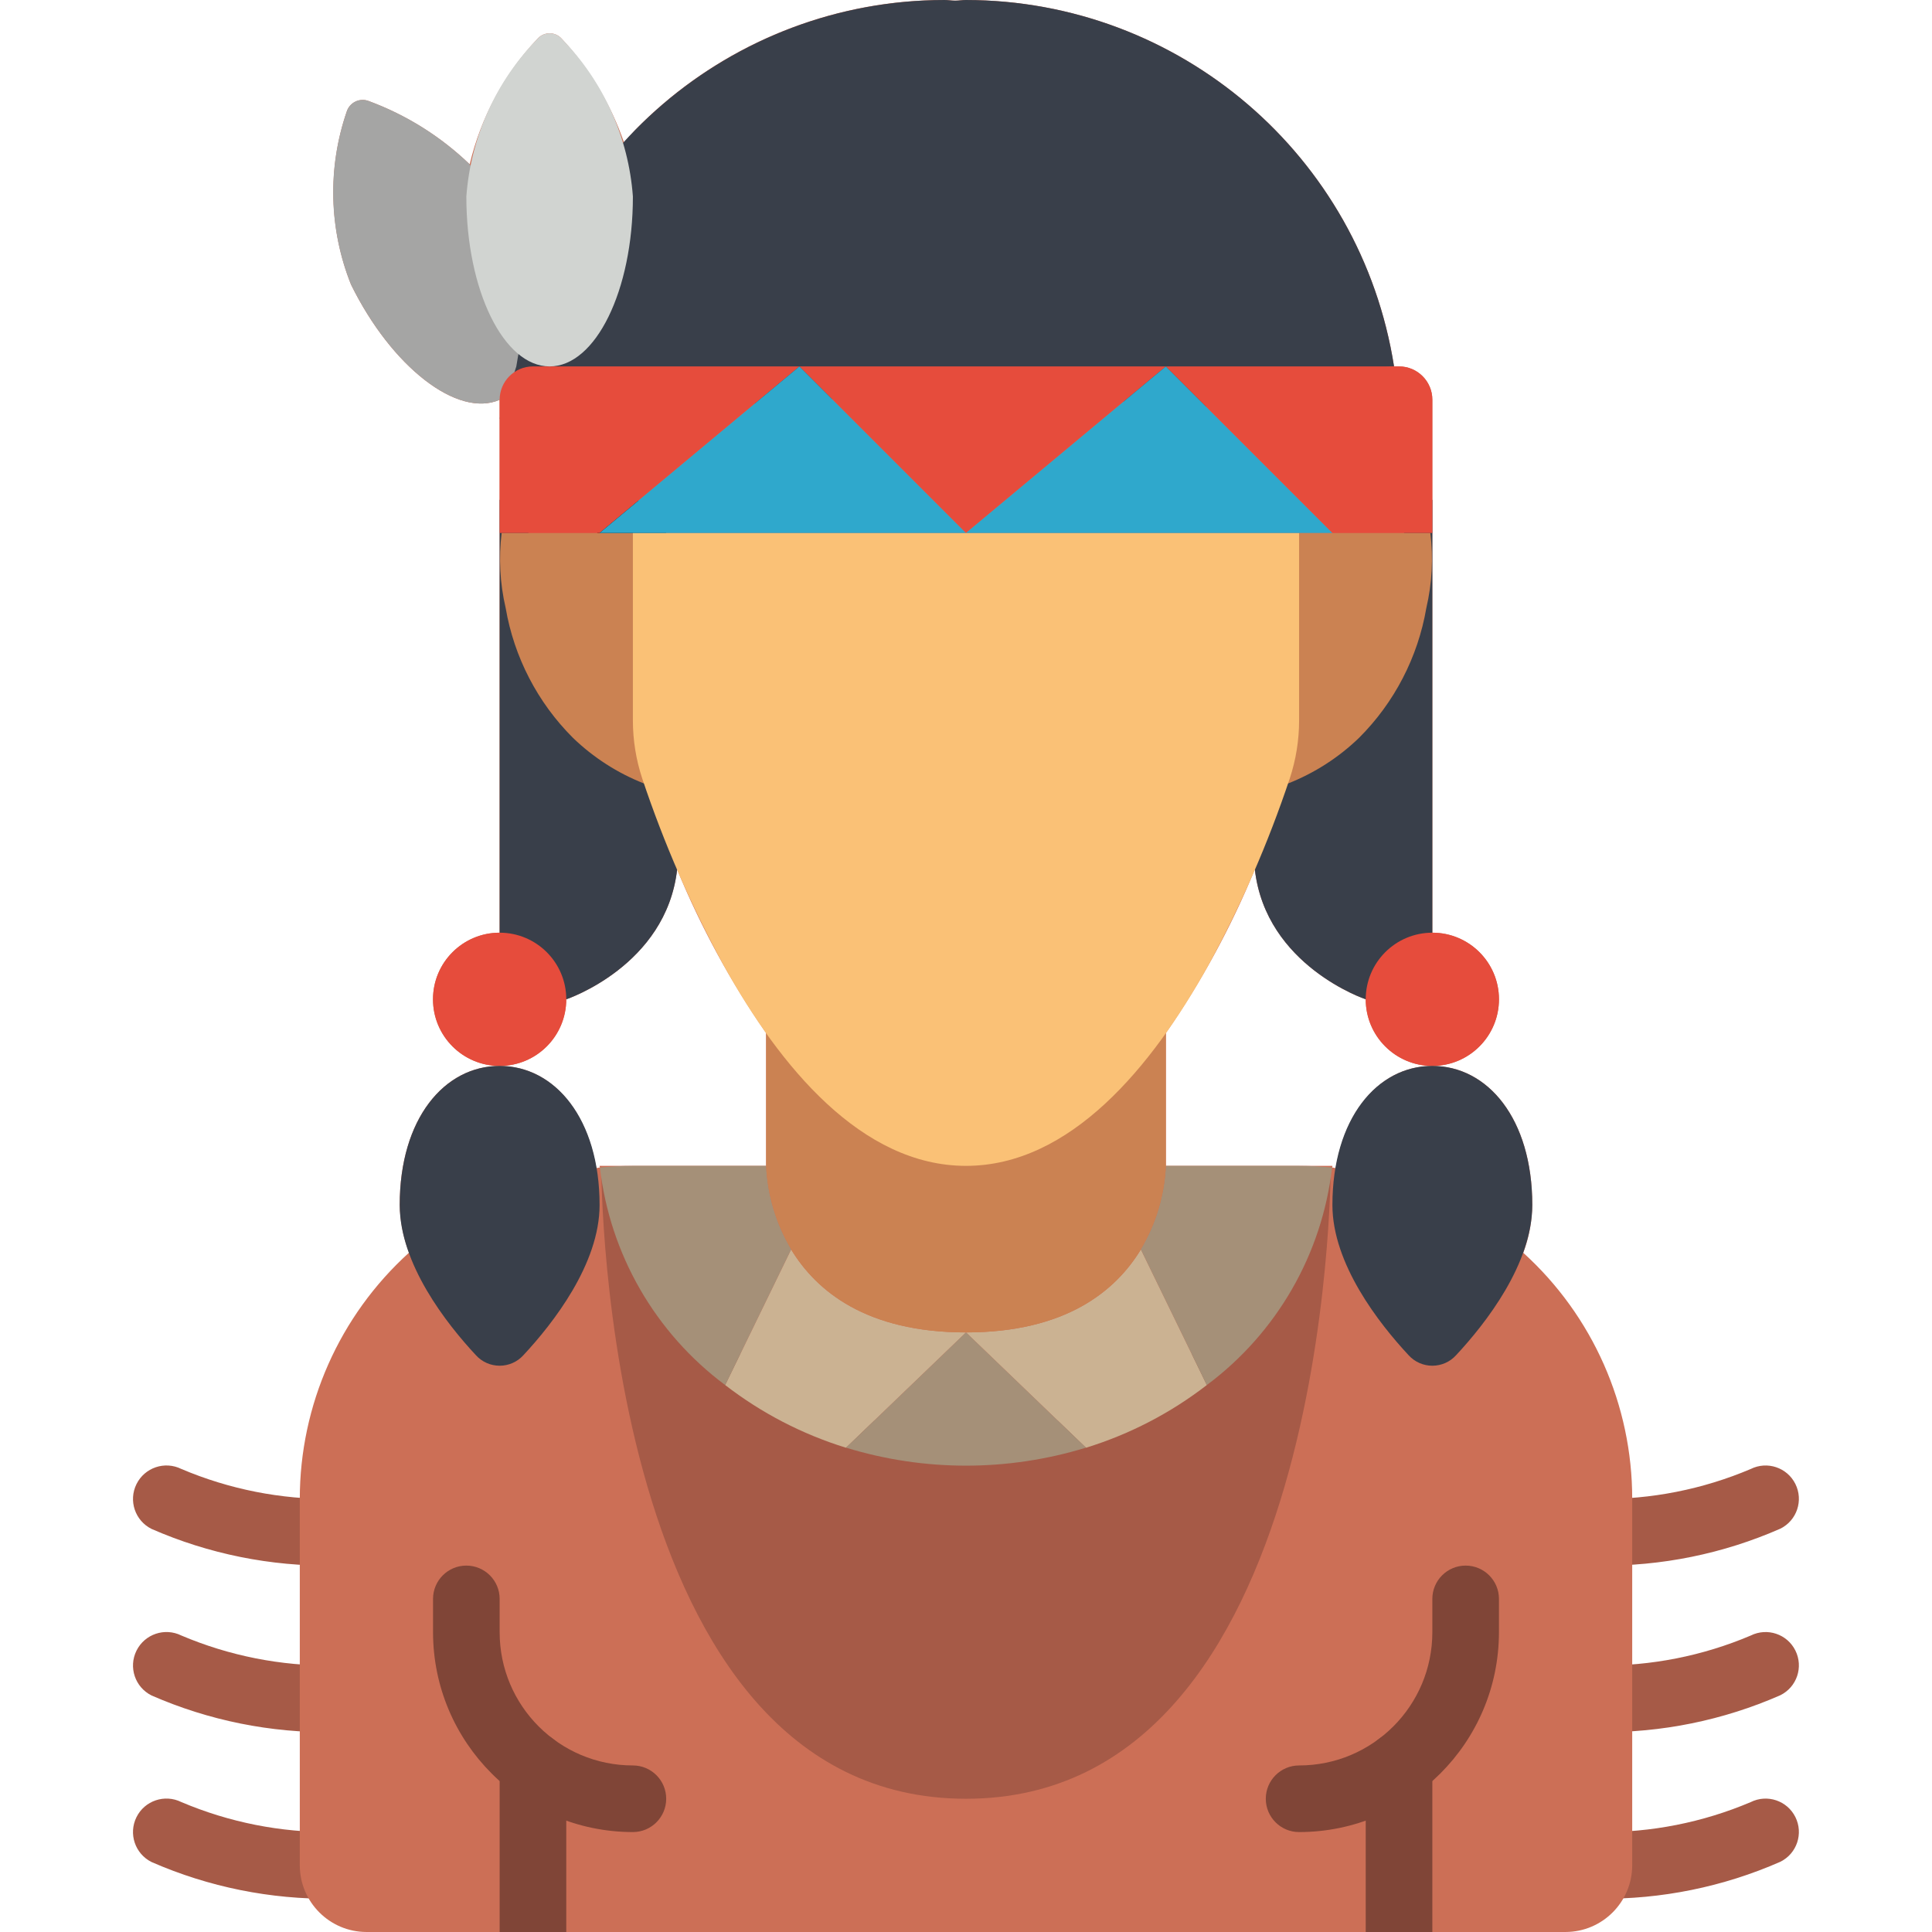 <svg height="512" viewBox="0 0 50 58" width="512" xmlns="http://www.w3.org/2000/svg"><g id="008---Native-Indian-Woman" fill="none" fill-rule="evenodd" transform="translate(-1)"><g fill-rule="nonzero"><path id="Shape" d="m45 47c-.552 0-1-.448-1-1s.448-1 1-1c1.565.018 3.117-.288 4.558-.9.495-.246 1.095-.045 1.341.45s.045 1.095-.45 1.341c-1.716.754-3.574 1.132-5.449 1.109z" fill="#a65a47"/><path id="Shape" d="m45 52c-.552 0-1-.448-1-1s.448-1 1-1c1.565.018 3.117-.288 4.558-.9.495-.246 1.095-.045 1.341.45s.045 1.095-.45 1.341c-1.716.754-3.574 1.132-5.449 1.109z" fill="#a65a47"/><path id="Shape" d="m45 57c-.552 0-1-.448-1-1s.448-1 1-1c1.565.018 3.117-.288 4.558-.9.495-.246 1.095-.045 1.341.45s.045 1.095-.45 1.341c-1.716.754-3.574 1.132-5.449 1.109z" fill="#a65a47"/><path id="Shape" d="m7 47c-1.874.026-3.732-.349-5.449-1.1-.497-.247-.7-.849-.453-1.347.247-.497.849-.7 1.346-.454 1.44.611 2.991.918 4.556.9.552 0 1 .448 1 1s-.448 1-1 1z" fill="#a65a47"/><path id="Shape" d="m7 52c-1.874.026-3.732-.349-5.449-1.1-.497-.247-.7-.849-.453-1.347.247-.497.849-.7 1.346-.454 1.44.611 2.991.918 4.556.9.552 0 1 .448 1 1s-.448 1-1 1z" fill="#a65a47"/><path id="Shape" d="m7 57c-1.874.026-3.732-.349-5.449-1.1-.497-.247-.7-.849-.454-1.347s.849-.7 1.347-.454c1.44.611 2.991.918 4.556.9.552 0 1 .448 1 1s-.448 1-1 1z" fill="#a65a47"/><path id="Shape" d="m42.73 37.61c.172-.459.264-.945.27-1.436 0-2.594-1.343-4.174-3-4.174-1.405 0-2.576 1.146-2.9 3.073l-.029-.013c-.03 0-.05-.01-.08-.01.008-.015.011-.033.009-.05h-5v-3.988c1.066-1.536 1.961-3.183 2.671-4.912.334 2.9 3.329 3.9 3.329 3.9 0 1.105.895 2 2 2s2-.895 2-2-.895-2-2-2v-16c0-.552-.448-1-1-1h-.15c-.994-6.329-6.444-10.994-12.85-11-.11 0-.216.019-.325.019s-.215-.019-.325-.019c-3.448-.003-6.755 1.368-9.19 3.81-.149.148-.287.307-.428.463-.401-1.157-1.038-2.217-1.872-3.113-.092-.102-.223-.16-.36-.16s-.268.058-.36.16c-.999 1.057-1.703 2.358-2.04 3.773-.869-.835-1.902-1.482-3.032-1.9-.13-.049-.274-.043-.399.018-.125.061-.219.17-.261.302-.578 1.69-.531 3.531.13 5.19 1.22 2.48 3.2 4.01 4.46 3.46v15.997c-1.105 0-2 .895-2 2s.895 2 2 2 2-.895 2-2c0 0 3-1 3.329-3.9.71 1.729 1.607 3.376 2.673 4.912v3.988h-5c-.002.017.002.035.01.05-.03 0-.05.01-.08.01l-.029.013c-.325-1.927-1.496-3.073-2.901-3.073-1.657 0-3 1.58-3 4.174.01.49.104.974.279 1.432-2.088 1.891-3.279 4.577-3.279 7.394v11c.003 1.103.897 1.997 2 2h36c1.103-.003 1.997-.897 2-2v-11c.003-2.815-1.185-5.499-3.27-7.39z" fill="#cc6f56"/><path id="Shape" d="m14 53v5h-2v-5c0-.552.448-1 1-1s1 .448 1 1z" fill="#804537"/><path id="Shape" d="m40 53v5h-2v-5c0-.552.448-1 1-1s1 .448 1 1z" fill="#804537"/><path id="Shape" d="m16 55c-3.312-.003-5.997-2.688-6-6v-1c0-.552.448-1 1-1s1 .448 1 1v1c0 2.209 1.791 4 4 4 .552 0 1 .448 1 1s-.448 1-1 1z" fill="#804537"/><path id="Shape" d="m36 55c-.552 0-1-.448-1-1s.448-1 1-1c2.209 0 4-1.791 4-4v-1c0-.552.448-1 1-1s1 .448 1 1v1c-.003 3.312-2.688 5.997-6 6z" fill="#804537"/><path id="Shape" d="m36.95 35c0 .34-.05 19-10.95 19s-10.95-18.66-10.95-19c.25 2.8 1.55 3.29 3.5 5.09 1.029.95 2.231 1.693 3.54 2.19 2.518.96 5.302.96 7.82 0 1.309-.497 2.511-1.24 3.54-2.19 1.95-1.8 3.25-2.29 3.5-5.09z" fill="#a65a47"/><path id="Shape" d="m26 40-3.6 3.46h-.01c-1.31-.405-2.536-1.042-3.62-1.88l1.98-4.07c.76 1.25 2.26 2.49 5.25 2.49z" fill="#cbb292"/><path id="Shape" d="m33.23 41.58c-1.084.838-2.31 1.475-3.62 1.88h-.01l-3.6-3.46c2.99 0 4.49-1.24 5.25-2.49z" fill="#cbb292"/><path id="Shape" d="m12 15v13l2 2s3-1 3.329-3.9l.262-4.665z" fill="#393f4a"/><path id="Shape" d="m40 15v13l-2 2s-3-1-3.329-3.9l-.419-4.339z" fill="#393f4a"/><path id="Shape" d="m11.1 4.933c-.868-.837-1.9-1.484-3.032-1.9-.13-.051-.275-.045-.4.016s-.22.171-.26.304c-.582 1.689-.536 3.532.13 5.19 1.22 2.48 3.2 4.01 4.46 3.46l2-2z" fill="#a5a5a4"/><path id="Shape" d="m20.75 37.5v.01l-1.98 4.07c-2.1-1.565-3.46-3.928-3.76-6.53.32-.03.66-.05.99-.05h4c.041.882.298 1.741.75 2.5z" fill="#a59078"/><path id="Shape" d="m36.99 35.05c-.3 2.602-1.66 4.965-3.76 6.53l-1.98-4.07v-.01c.452-.759.709-1.618.75-2.5h4c.33 0 .67.02.99.05z" fill="#a59078"/><path id="Shape" d="m32 31.012v3.988c-.041.882-.298 1.741-.75 2.5v.01c-.76 1.25-2.26 2.49-5.25 2.49s-4.49-1.24-5.25-2.49v-.01c-.452-.759-.709-1.618-.75-2.5v-3.988z" fill="#cb8252"/></g><path id="Shape" d="m16 16.06c-.021-.022-.045-.043-.07-.06z" stroke="#000" stroke-linecap="round" stroke-linejoin="round" stroke-width="2"/><path id="Shape" d="m39.94 16c.092.751.052 1.513-.12 2.25-.253 1.478-.959 2.841-2.02 3.9-.613.592-1.337 1.057-2.13 1.37h-19.34c-.793-.313-1.517-.778-2.13-1.37-1.061-1.059-1.767-2.422-2.02-3.9-.172-.737-.212-1.499-.12-2.25z" fill="#cb8252" fill-rule="nonzero"/><path id="Shape" d="m36 16v5.63c-0.0.591-.095 1.179-.28 1.74-.649 1.942-1.469 3.823-2.45 5.62-1.69 3.04-4.14 6.01-7.27 6.01s-5.58-2.97-7.27-6.01c-.981-1.797-1.801-3.678-2.45-5.62-.185-.561-.28-1.149-.28-1.74v-5.63z" fill="#fac176" fill-rule="nonzero"/><path id="Shape" d="m12 12.562 13.675-.795 13.675.8-.777-1.546.277-.021c-.994-6.329-6.444-10.994-12.85-11-.11 0-.216.019-.325.019s-.215-.019-.325-.019c-6.406.007-11.855 4.672-12.85 11z" fill="#393f4a" fill-rule="nonzero"/><path id="Shape" d="m21 11-6 5h-3v-4c0-.552.448-1 1-1z" fill="#e64c3c" fill-rule="nonzero"/><path id="Shape" d="m26 16h-11l6-5z" fill="#2fa8cc" fill-rule="nonzero"/><path id="Shape" d="m32 11-6 5-5-5z" fill="#e64c3c" fill-rule="nonzero"/><path id="Shape" d="m37 16h-11l6-5z" fill="#2fa8cc" fill-rule="nonzero"/><path id="Shape" d="m40 12v4h-3l-5-5h7c.552 0 1 .448 1 1z" fill="#e64c3c" fill-rule="nonzero"/><path id="Shape" d="m16 5.9c0 2.819-1.119 5.1-2.5 5.1s-2.5-2.285-2.5-5.1c.131-1.783.889-3.462 2.14-4.74.092-.102.223-.16.36-.16s.268.058.36.16c1.251 1.278 2.009 2.957 2.14 4.74z" fill="#d1d4d1" fill-rule="nonzero"/><circle id="Oval" cx="12" cy="30" fill="#e64c3c" fill-rule="nonzero" r="2"/><path id="Shape" d="m15 36.174c0 1.771-1.4 3.558-2.288 4.511-.182.201-.441.315-.712.315s-.53-.114-.712-.315c-.888-.953-2.288-2.74-2.288-4.511 0-2.594 1.343-4.174 3-4.174s3 1.58 3 4.174z" fill="#393f4a" fill-rule="nonzero"/><circle id="Oval" cx="40" cy="30" fill="#e64c3c" fill-rule="nonzero" r="2"/><path id="Shape" d="m37 36.174c0 1.771 1.4 3.558 2.288 4.511.182.201.441.315.712.315s.53-.114.712-.315c.888-.953 2.288-2.74 2.288-4.511 0-2.594-1.343-4.174-3-4.174s-3 1.58-3 4.174z" fill="#393f4a" fill-rule="nonzero"/><path id="Shape" d="m29.6 43.46c-2.346.72-4.854.72-7.2 0l3.6-3.46z" fill="#a59078" fill-rule="nonzero"/></g></svg>